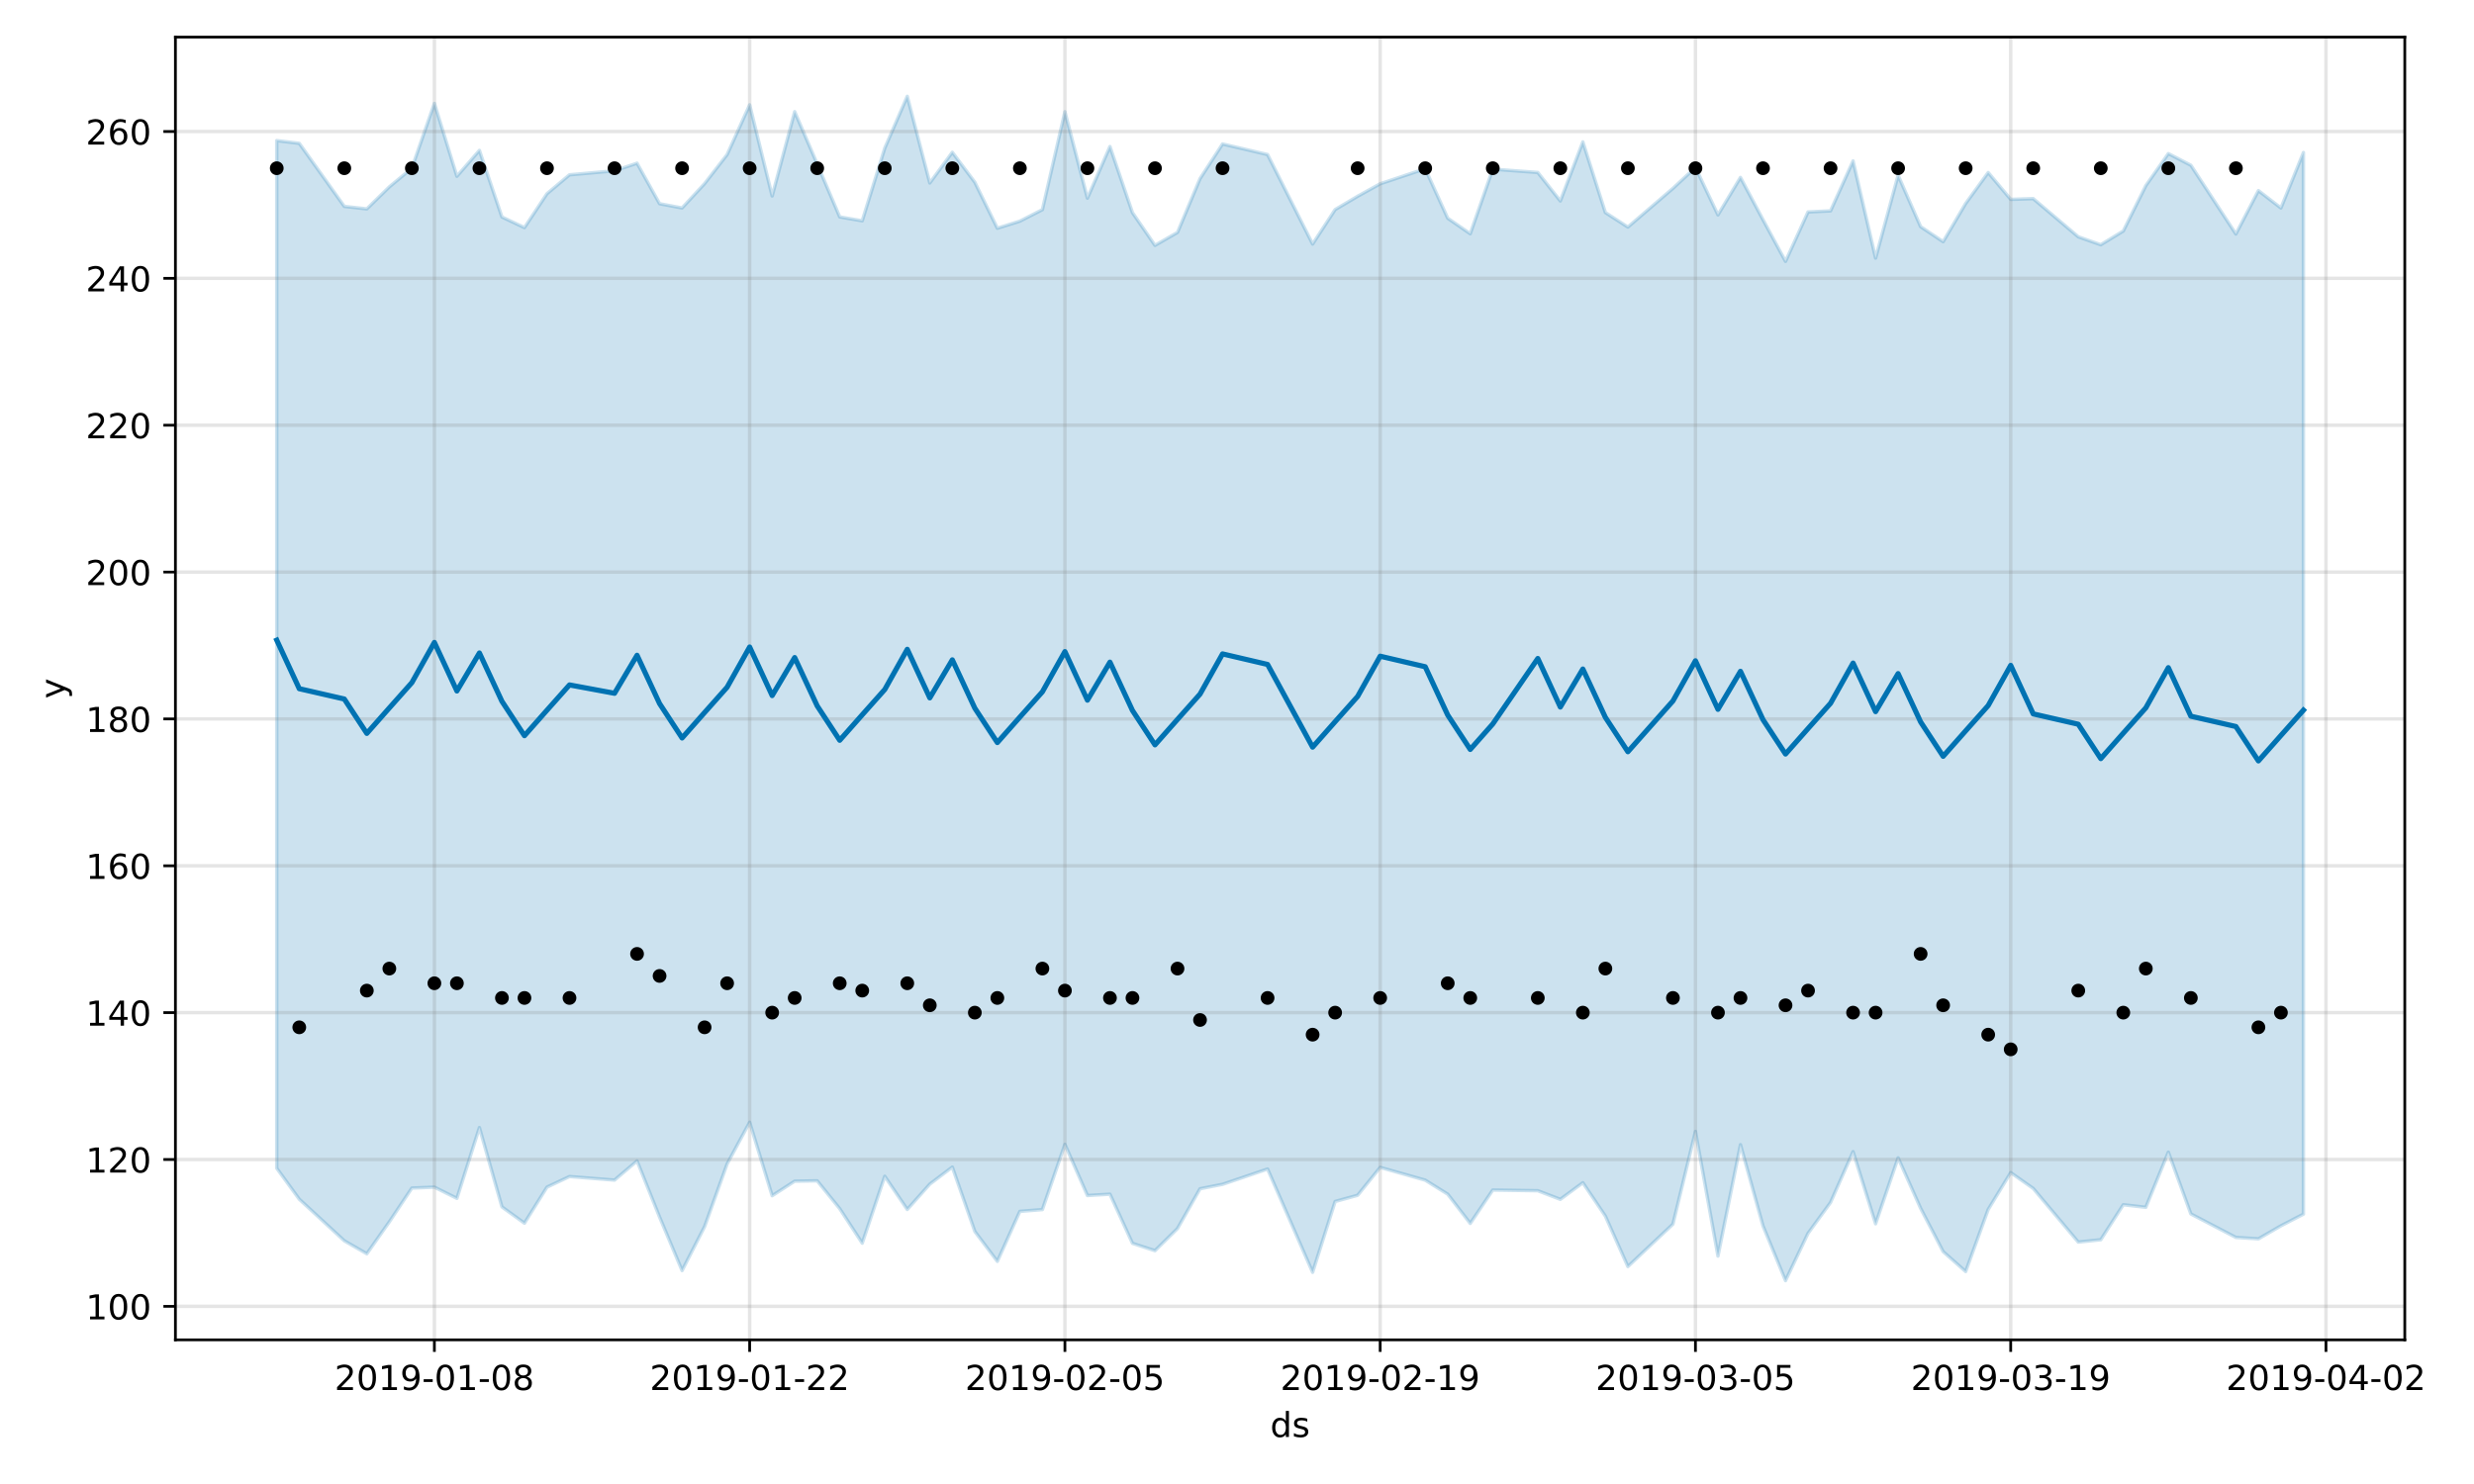 <?xml version="1.0" encoding="utf-8" standalone="no"?>
<!DOCTYPE svg PUBLIC "-//W3C//DTD SVG 1.1//EN"
  "http://www.w3.org/Graphics/SVG/1.1/DTD/svg11.dtd">
<!-- Created with matplotlib (https://matplotlib.org/) -->
<svg height="432pt" version="1.1" viewBox="0 0 720 432" width="720pt" xmlns="http://www.w3.org/2000/svg" xmlns:xlink="http://www.w3.org/1999/xlink">
 <defs>
  <style type="text/css">
*{stroke-linecap:butt;stroke-linejoin:round;}
  </style>
 </defs>
 <g id="figure_1">
  <g id="patch_1">
   <path d="M 0 432 
L 720 432 
L 720 0 
L 0 0 
z
" style="fill:#ffffff;"/>
  </g>
  <g id="axes_1">
   <g id="patch_2">
    <path d="M 51.05 390.04 
L 699.857 390.04 
L 699.857 10.8 
L 51.05 10.8 
z
" style="fill:#ffffff;"/>
   </g>
   <g id="PolyCollection_1">
    <defs>
     <path d="M 80.541 -391.075 
L 80.541 -91.917 
L 87.095 -82.906 
L 100.202 -70.796 
L 106.756 -67.026 
L 113.309 -76.318 
L 119.863 -86.148 
L 126.417 -86.415 
L 132.97 -83.152 
L 139.524 -103.76 
L 146.077 -80.669 
L 152.631 -75.92 
L 159.185 -86.421 
L 165.738 -89.5 
L 178.845 -88.467 
L 185.399 -94.047 
L 191.953 -77.707 
L 198.506 -62.124 
L 205.06 -74.932 
L 211.613 -93.17 
L 218.167 -105.313 
L 224.721 -83.916 
L 231.274 -88.15 
L 237.828 -88.254 
L 244.381 -80.15 
L 250.935 -70.104 
L 257.489 -89.581 
L 264.042 -79.913 
L 270.596 -87.289 
L 277.15 -92.256 
L 283.703 -73.519 
L 290.257 -64.811 
L 296.81 -79.361 
L 303.364 -79.882 
L 309.918 -98.877 
L 316.471 -83.973 
L 323.025 -84.365 
L 329.578 -70.056 
L 336.132 -67.915 
L 342.686 -74.37 
L 349.239 -85.944 
L 355.793 -87.233 
L 368.9 -91.69 
L 382.007 -61.62 
L 388.561 -82.248 
L 395.114 -84.046 
L 401.668 -92.165 
L 414.775 -88.452 
L 421.329 -84.372 
L 427.883 -75.847 
L 434.436 -85.574 
L 447.543 -85.373 
L 454.097 -82.866 
L 460.651 -87.701 
L 467.204 -77.984 
L 473.758 -63.298 
L 486.865 -75.644 
L 493.419 -102.644 
L 499.972 -66.341 
L 506.526 -98.77 
L 513.079 -75.131 
L 519.633 -59.198 
L 526.187 -72.977 
L 532.74 -81.952 
L 539.294 -96.741 
L 545.847 -75.749 
L 552.401 -94.948 
L 558.955 -80.248 
L 565.508 -67.646 
L 572.062 -61.848 
L 578.616 -79.913 
L 585.169 -90.647 
L 591.723 -86.036 
L 604.83 -70.418 
L 611.384 -71.106 
L 617.937 -81.296 
L 624.491 -80.542 
L 631.044 -96.602 
L 637.598 -78.623 
L 650.705 -71.777 
L 657.259 -71.371 
L 663.812 -75.155 
L 670.366 -78.564 
L 670.366 -387.604 
L 670.366 -387.604 
L 663.812 -371.45 
L 657.259 -376.507 
L 650.705 -363.881 
L 637.598 -383.898 
L 631.044 -387.284 
L 624.491 -377.952 
L 617.937 -364.756 
L 611.384 -360.76 
L 604.83 -363.075 
L 591.723 -374.178 
L 585.169 -373.964 
L 578.616 -381.776 
L 572.062 -372.763 
L 565.508 -361.645 
L 558.955 -366.022 
L 552.401 -380.974 
L 545.847 -356.865 
L 539.294 -385.154 
L 532.74 -370.616 
L 526.187 -370.301 
L 519.633 -355.914 
L 513.079 -368.044 
L 506.526 -380.348 
L 499.972 -369.437 
L 493.419 -383.247 
L 486.865 -377.165 
L 473.758 -365.901 
L 467.204 -370.128 
L 460.651 -390.694 
L 454.097 -373.496 
L 447.543 -381.797 
L 434.436 -382.766 
L 427.883 -363.957 
L 421.329 -368.475 
L 414.775 -382.884 
L 401.668 -378.498 
L 395.114 -374.867 
L 388.561 -370.992 
L 382.007 -360.959 
L 368.9 -387.015 
L 355.793 -390.088 
L 349.239 -379.992 
L 342.686 -364.349 
L 336.132 -360.576 
L 329.578 -370.102 
L 323.025 -389.342 
L 316.471 -374.314 
L 309.918 -399.475 
L 303.364 -370.97 
L 296.81 -367.623 
L 290.257 -365.563 
L 283.703 -378.953 
L 277.15 -387.667 
L 270.596 -378.728 
L 264.042 -403.962 
L 257.489 -388.872 
L 250.935 -367.723 
L 244.381 -368.857 
L 237.828 -384.275 
L 231.274 -399.496 
L 224.721 -374.944 
L 218.167 -401.481 
L 211.613 -386.997 
L 205.06 -378.552 
L 198.506 -371.462 
L 191.953 -372.7 
L 185.399 -384.496 
L 178.845 -382.279 
L 165.738 -381.116 
L 159.185 -375.612 
L 152.631 -365.746 
L 146.077 -368.837 
L 139.524 -388.217 
L 132.97 -380.691 
L 126.417 -401.919 
L 119.863 -383.045 
L 113.309 -377.598 
L 106.756 -371.191 
L 100.202 -371.917 
L 87.095 -390.276 
L 80.541 -391.075 
z
" id="ma26331d232" style="stroke:#0072b2;stroke-opacity:0.2;"/>
    </defs>
    <g clip-path="url(#p572f2e52b4)">
     <use style="fill:#0072b2;fill-opacity:0.2;stroke:#0072b2;stroke-opacity:0.2;" x="0" xlink:href="#ma26331d232" y="432"/>
    </g>
   </g>
   <g id="matplotlib.axis_1">
    <g id="xtick_1">
     <g id="line2d_1">
      <path clip-path="url(#p572f2e52b4)" d="M 126.417 390.04 
L 126.417 10.8 
" style="fill:none;stroke:#808080;stroke-linecap:square;stroke-opacity:0.2;"/>
     </g>
     <g id="line2d_2">
      <defs>
       <path d="M 0 0 
L 0 3.5 
" id="m8ed51c13b3" style="stroke:#000000;stroke-width:0.8;"/>
      </defs>
      <g>
       <use style="stroke:#000000;stroke-width:0.8;" x="126.417" xlink:href="#m8ed51c13b3" y="390.04"/>
      </g>
     </g>
     <g id="text_1">
      <!-- 2019-01-08 -->
      <defs>
       <path d="M 19.188 8.297 
L 53.609 8.297 
L 53.609 0 
L 7.328 0 
L 7.328 8.297 
Q 12.938 14.109 22.625 23.891 
Q 32.328 33.688 34.812 36.531 
Q 39.547 41.844 41.422 45.531 
Q 43.312 49.219 43.312 52.781 
Q 43.312 58.594 39.234 62.25 
Q 35.156 65.922 28.609 65.922 
Q 23.969 65.922 18.812 64.312 
Q 13.672 62.703 7.812 59.422 
L 7.812 69.391 
Q 13.766 71.781 18.938 73 
Q 24.125 74.219 28.422 74.219 
Q 39.75 74.219 46.484 68.547 
Q 53.219 62.891 53.219 53.422 
Q 53.219 48.922 51.531 44.891 
Q 49.859 40.875 45.406 35.406 
Q 44.188 33.984 37.641 27.219 
Q 31.109 20.453 19.188 8.297 
z
" id="DejaVuSans-50"/>
       <path d="M 31.781 66.406 
Q 24.172 66.406 20.328 58.906 
Q 16.5 51.422 16.5 36.375 
Q 16.5 21.391 20.328 13.891 
Q 24.172 6.391 31.781 6.391 
Q 39.453 6.391 43.281 13.891 
Q 47.125 21.391 47.125 36.375 
Q 47.125 51.422 43.281 58.906 
Q 39.453 66.406 31.781 66.406 
z
M 31.781 74.219 
Q 44.047 74.219 50.516 64.516 
Q 56.984 54.828 56.984 36.375 
Q 56.984 17.969 50.516 8.266 
Q 44.047 -1.422 31.781 -1.422 
Q 19.531 -1.422 13.062 8.266 
Q 6.594 17.969 6.594 36.375 
Q 6.594 54.828 13.062 64.516 
Q 19.531 74.219 31.781 74.219 
z
" id="DejaVuSans-48"/>
       <path d="M 12.406 8.297 
L 28.516 8.297 
L 28.516 63.922 
L 10.984 60.406 
L 10.984 69.391 
L 28.422 72.906 
L 38.281 72.906 
L 38.281 8.297 
L 54.391 8.297 
L 54.391 0 
L 12.406 0 
z
" id="DejaVuSans-49"/>
       <path d="M 10.984 1.516 
L 10.984 10.5 
Q 14.703 8.734 18.5 7.812 
Q 22.312 6.891 25.984 6.891 
Q 35.75 6.891 40.891 13.453 
Q 46.047 20.016 46.781 33.406 
Q 43.953 29.203 39.594 26.953 
Q 35.25 24.703 29.984 24.703 
Q 19.047 24.703 12.672 31.312 
Q 6.297 37.938 6.297 49.422 
Q 6.297 60.641 12.938 67.422 
Q 19.578 74.219 30.609 74.219 
Q 43.266 74.219 49.922 64.516 
Q 56.594 54.828 56.594 36.375 
Q 56.594 19.141 48.406 8.859 
Q 40.234 -1.422 26.422 -1.422 
Q 22.703 -1.422 18.891 -0.688 
Q 15.094 0.047 10.984 1.516 
z
M 30.609 32.422 
Q 37.25 32.422 41.125 36.953 
Q 45.016 41.5 45.016 49.422 
Q 45.016 57.281 41.125 61.844 
Q 37.25 66.406 30.609 66.406 
Q 23.969 66.406 20.094 61.844 
Q 16.219 57.281 16.219 49.422 
Q 16.219 41.5 20.094 36.953 
Q 23.969 32.422 30.609 32.422 
z
" id="DejaVuSans-57"/>
       <path d="M 4.891 31.391 
L 31.203 31.391 
L 31.203 23.391 
L 4.891 23.391 
z
" id="DejaVuSans-45"/>
       <path d="M 31.781 34.625 
Q 24.75 34.625 20.719 30.859 
Q 16.703 27.094 16.703 20.516 
Q 16.703 13.922 20.719 10.156 
Q 24.75 6.391 31.781 6.391 
Q 38.812 6.391 42.859 10.172 
Q 46.922 13.969 46.922 20.516 
Q 46.922 27.094 42.891 30.859 
Q 38.875 34.625 31.781 34.625 
z
M 21.922 38.812 
Q 15.578 40.375 12.031 44.719 
Q 8.5 49.078 8.5 55.328 
Q 8.5 64.062 14.719 69.141 
Q 20.953 74.219 31.781 74.219 
Q 42.672 74.219 48.875 69.141 
Q 55.078 64.062 55.078 55.328 
Q 55.078 49.078 51.531 44.719 
Q 48 40.375 41.703 38.812 
Q 48.828 37.156 52.797 32.312 
Q 56.781 27.484 56.781 20.516 
Q 56.781 9.906 50.312 4.234 
Q 43.844 -1.422 31.781 -1.422 
Q 19.734 -1.422 13.25 4.234 
Q 6.781 9.906 6.781 20.516 
Q 6.781 27.484 10.781 32.312 
Q 14.797 37.156 21.922 38.812 
z
M 18.312 54.391 
Q 18.312 48.734 21.844 45.562 
Q 25.391 42.391 31.781 42.391 
Q 38.141 42.391 41.719 45.562 
Q 45.312 48.734 45.312 54.391 
Q 45.312 60.062 41.719 63.234 
Q 38.141 66.406 31.781 66.406 
Q 25.391 66.406 21.844 63.234 
Q 18.312 60.062 18.312 54.391 
z
" id="DejaVuSans-56"/>
      </defs>
      <g transform="translate(97.359 404.638)scale(0.1 -0.1)">
       <use xlink:href="#DejaVuSans-50"/>
       <use x="63.623" xlink:href="#DejaVuSans-48"/>
       <use x="127.246" xlink:href="#DejaVuSans-49"/>
       <use x="190.869" xlink:href="#DejaVuSans-57"/>
       <use x="254.492" xlink:href="#DejaVuSans-45"/>
       <use x="290.576" xlink:href="#DejaVuSans-48"/>
       <use x="354.199" xlink:href="#DejaVuSans-49"/>
       <use x="417.822" xlink:href="#DejaVuSans-45"/>
       <use x="453.906" xlink:href="#DejaVuSans-48"/>
       <use x="517.529" xlink:href="#DejaVuSans-56"/>
      </g>
     </g>
    </g>
    <g id="xtick_2">
     <g id="line2d_3">
      <path clip-path="url(#p572f2e52b4)" d="M 218.167 390.04 
L 218.167 10.8 
" style="fill:none;stroke:#808080;stroke-linecap:square;stroke-opacity:0.2;"/>
     </g>
     <g id="line2d_4">
      <g>
       <use style="stroke:#000000;stroke-width:0.8;" x="218.167" xlink:href="#m8ed51c13b3" y="390.04"/>
      </g>
     </g>
     <g id="text_2">
      <!-- 2019-01-22 -->
      <g transform="translate(189.109 404.638)scale(0.1 -0.1)">
       <use xlink:href="#DejaVuSans-50"/>
       <use x="63.623" xlink:href="#DejaVuSans-48"/>
       <use x="127.246" xlink:href="#DejaVuSans-49"/>
       <use x="190.869" xlink:href="#DejaVuSans-57"/>
       <use x="254.492" xlink:href="#DejaVuSans-45"/>
       <use x="290.576" xlink:href="#DejaVuSans-48"/>
       <use x="354.199" xlink:href="#DejaVuSans-49"/>
       <use x="417.822" xlink:href="#DejaVuSans-45"/>
       <use x="453.906" xlink:href="#DejaVuSans-50"/>
       <use x="517.529" xlink:href="#DejaVuSans-50"/>
      </g>
     </g>
    </g>
    <g id="xtick_3">
     <g id="line2d_5">
      <path clip-path="url(#p572f2e52b4)" d="M 309.918 390.04 
L 309.918 10.8 
" style="fill:none;stroke:#808080;stroke-linecap:square;stroke-opacity:0.2;"/>
     </g>
     <g id="line2d_6">
      <g>
       <use style="stroke:#000000;stroke-width:0.8;" x="309.918" xlink:href="#m8ed51c13b3" y="390.04"/>
      </g>
     </g>
     <g id="text_3">
      <!-- 2019-02-05 -->
      <defs>
       <path d="M 10.797 72.906 
L 49.516 72.906 
L 49.516 64.594 
L 19.828 64.594 
L 19.828 46.734 
Q 21.969 47.469 24.109 47.828 
Q 26.266 48.188 28.422 48.188 
Q 40.625 48.188 47.75 41.5 
Q 54.891 34.812 54.891 23.391 
Q 54.891 11.625 47.562 5.094 
Q 40.234 -1.422 26.906 -1.422 
Q 22.312 -1.422 17.547 -0.641 
Q 12.797 0.141 7.719 1.703 
L 7.719 11.625 
Q 12.109 9.234 16.797 8.062 
Q 21.484 6.891 26.703 6.891 
Q 35.156 6.891 40.078 11.328 
Q 45.016 15.766 45.016 23.391 
Q 45.016 31 40.078 35.438 
Q 35.156 39.891 26.703 39.891 
Q 22.75 39.891 18.812 39.016 
Q 14.891 38.141 10.797 36.281 
z
" id="DejaVuSans-53"/>
      </defs>
      <g transform="translate(280.86 404.638)scale(0.1 -0.1)">
       <use xlink:href="#DejaVuSans-50"/>
       <use x="63.623" xlink:href="#DejaVuSans-48"/>
       <use x="127.246" xlink:href="#DejaVuSans-49"/>
       <use x="190.869" xlink:href="#DejaVuSans-57"/>
       <use x="254.492" xlink:href="#DejaVuSans-45"/>
       <use x="290.576" xlink:href="#DejaVuSans-48"/>
       <use x="354.199" xlink:href="#DejaVuSans-50"/>
       <use x="417.822" xlink:href="#DejaVuSans-45"/>
       <use x="453.906" xlink:href="#DejaVuSans-48"/>
       <use x="517.529" xlink:href="#DejaVuSans-53"/>
      </g>
     </g>
    </g>
    <g id="xtick_4">
     <g id="line2d_7">
      <path clip-path="url(#p572f2e52b4)" d="M 401.668 390.04 
L 401.668 10.8 
" style="fill:none;stroke:#808080;stroke-linecap:square;stroke-opacity:0.2;"/>
     </g>
     <g id="line2d_8">
      <g>
       <use style="stroke:#000000;stroke-width:0.8;" x="401.668" xlink:href="#m8ed51c13b3" y="390.04"/>
      </g>
     </g>
     <g id="text_4">
      <!-- 2019-02-19 -->
      <g transform="translate(372.61 404.638)scale(0.1 -0.1)">
       <use xlink:href="#DejaVuSans-50"/>
       <use x="63.623" xlink:href="#DejaVuSans-48"/>
       <use x="127.246" xlink:href="#DejaVuSans-49"/>
       <use x="190.869" xlink:href="#DejaVuSans-57"/>
       <use x="254.492" xlink:href="#DejaVuSans-45"/>
       <use x="290.576" xlink:href="#DejaVuSans-48"/>
       <use x="354.199" xlink:href="#DejaVuSans-50"/>
       <use x="417.822" xlink:href="#DejaVuSans-45"/>
       <use x="453.906" xlink:href="#DejaVuSans-49"/>
       <use x="517.529" xlink:href="#DejaVuSans-57"/>
      </g>
     </g>
    </g>
    <g id="xtick_5">
     <g id="line2d_9">
      <path clip-path="url(#p572f2e52b4)" d="M 493.419 390.04 
L 493.419 10.8 
" style="fill:none;stroke:#808080;stroke-linecap:square;stroke-opacity:0.2;"/>
     </g>
     <g id="line2d_10">
      <g>
       <use style="stroke:#000000;stroke-width:0.8;" x="493.419" xlink:href="#m8ed51c13b3" y="390.04"/>
      </g>
     </g>
     <g id="text_5">
      <!-- 2019-03-05 -->
      <defs>
       <path d="M 40.578 39.312 
Q 47.656 37.797 51.625 33 
Q 55.609 28.219 55.609 21.188 
Q 55.609 10.406 48.188 4.484 
Q 40.766 -1.422 27.094 -1.422 
Q 22.516 -1.422 17.656 -0.516 
Q 12.797 0.391 7.625 2.203 
L 7.625 11.719 
Q 11.719 9.328 16.594 8.109 
Q 21.484 6.891 26.812 6.891 
Q 36.078 6.891 40.938 10.547 
Q 45.797 14.203 45.797 21.188 
Q 45.797 27.641 41.281 31.266 
Q 36.766 34.906 28.719 34.906 
L 20.219 34.906 
L 20.219 43.016 
L 29.109 43.016 
Q 36.375 43.016 40.234 45.922 
Q 44.094 48.828 44.094 54.297 
Q 44.094 59.906 40.109 62.906 
Q 36.141 65.922 28.719 65.922 
Q 24.656 65.922 20.016 65.031 
Q 15.375 64.156 9.812 62.312 
L 9.812 71.094 
Q 15.438 72.656 20.344 73.438 
Q 25.25 74.219 29.594 74.219 
Q 40.828 74.219 47.359 69.109 
Q 53.906 64.016 53.906 55.328 
Q 53.906 49.266 50.438 45.094 
Q 46.969 40.922 40.578 39.312 
z
" id="DejaVuSans-51"/>
      </defs>
      <g transform="translate(464.361 404.638)scale(0.1 -0.1)">
       <use xlink:href="#DejaVuSans-50"/>
       <use x="63.623" xlink:href="#DejaVuSans-48"/>
       <use x="127.246" xlink:href="#DejaVuSans-49"/>
       <use x="190.869" xlink:href="#DejaVuSans-57"/>
       <use x="254.492" xlink:href="#DejaVuSans-45"/>
       <use x="290.576" xlink:href="#DejaVuSans-48"/>
       <use x="354.199" xlink:href="#DejaVuSans-51"/>
       <use x="417.822" xlink:href="#DejaVuSans-45"/>
       <use x="453.906" xlink:href="#DejaVuSans-48"/>
       <use x="517.529" xlink:href="#DejaVuSans-53"/>
      </g>
     </g>
    </g>
    <g id="xtick_6">
     <g id="line2d_11">
      <path clip-path="url(#p572f2e52b4)" d="M 585.169 390.04 
L 585.169 10.8 
" style="fill:none;stroke:#808080;stroke-linecap:square;stroke-opacity:0.2;"/>
     </g>
     <g id="line2d_12">
      <g>
       <use style="stroke:#000000;stroke-width:0.8;" x="585.169" xlink:href="#m8ed51c13b3" y="390.04"/>
      </g>
     </g>
     <g id="text_6">
      <!-- 2019-03-19 -->
      <g transform="translate(556.111 404.638)scale(0.1 -0.1)">
       <use xlink:href="#DejaVuSans-50"/>
       <use x="63.623" xlink:href="#DejaVuSans-48"/>
       <use x="127.246" xlink:href="#DejaVuSans-49"/>
       <use x="190.869" xlink:href="#DejaVuSans-57"/>
       <use x="254.492" xlink:href="#DejaVuSans-45"/>
       <use x="290.576" xlink:href="#DejaVuSans-48"/>
       <use x="354.199" xlink:href="#DejaVuSans-51"/>
       <use x="417.822" xlink:href="#DejaVuSans-45"/>
       <use x="453.906" xlink:href="#DejaVuSans-49"/>
       <use x="517.529" xlink:href="#DejaVuSans-57"/>
      </g>
     </g>
    </g>
    <g id="xtick_7">
     <g id="line2d_13">
      <path clip-path="url(#p572f2e52b4)" d="M 676.92 390.04 
L 676.92 10.8 
" style="fill:none;stroke:#808080;stroke-linecap:square;stroke-opacity:0.2;"/>
     </g>
     <g id="line2d_14">
      <g>
       <use style="stroke:#000000;stroke-width:0.8;" x="676.92" xlink:href="#m8ed51c13b3" y="390.04"/>
      </g>
     </g>
     <g id="text_7">
      <!-- 2019-04-02 -->
      <defs>
       <path d="M 37.797 64.312 
L 12.891 25.391 
L 37.797 25.391 
z
M 35.203 72.906 
L 47.609 72.906 
L 47.609 25.391 
L 58.016 25.391 
L 58.016 17.188 
L 47.609 17.188 
L 47.609 0 
L 37.797 0 
L 37.797 17.188 
L 4.891 17.188 
L 4.891 26.703 
z
" id="DejaVuSans-52"/>
      </defs>
      <g transform="translate(647.862 404.638)scale(0.1 -0.1)">
       <use xlink:href="#DejaVuSans-50"/>
       <use x="63.623" xlink:href="#DejaVuSans-48"/>
       <use x="127.246" xlink:href="#DejaVuSans-49"/>
       <use x="190.869" xlink:href="#DejaVuSans-57"/>
       <use x="254.492" xlink:href="#DejaVuSans-45"/>
       <use x="290.576" xlink:href="#DejaVuSans-48"/>
       <use x="354.199" xlink:href="#DejaVuSans-52"/>
       <use x="417.822" xlink:href="#DejaVuSans-45"/>
       <use x="453.906" xlink:href="#DejaVuSans-48"/>
       <use x="517.529" xlink:href="#DejaVuSans-50"/>
      </g>
     </g>
    </g>
    <g id="text_8">
     <!-- ds -->
     <defs>
      <path d="M 45.406 46.391 
L 45.406 75.984 
L 54.391 75.984 
L 54.391 0 
L 45.406 0 
L 45.406 8.203 
Q 42.578 3.328 38.25 0.953 
Q 33.938 -1.422 27.875 -1.422 
Q 17.969 -1.422 11.734 6.484 
Q 5.516 14.406 5.516 27.297 
Q 5.516 40.188 11.734 48.094 
Q 17.969 56 27.875 56 
Q 33.938 56 38.25 53.625 
Q 42.578 51.266 45.406 46.391 
z
M 14.797 27.297 
Q 14.797 17.391 18.875 11.75 
Q 22.953 6.109 30.078 6.109 
Q 37.203 6.109 41.297 11.75 
Q 45.406 17.391 45.406 27.297 
Q 45.406 37.203 41.297 42.844 
Q 37.203 48.484 30.078 48.484 
Q 22.953 48.484 18.875 42.844 
Q 14.797 37.203 14.797 27.297 
z
" id="DejaVuSans-100"/>
      <path d="M 44.281 53.078 
L 44.281 44.578 
Q 40.484 46.531 36.375 47.5 
Q 32.281 48.484 27.875 48.484 
Q 21.188 48.484 17.844 46.438 
Q 14.5 44.391 14.5 40.281 
Q 14.5 37.156 16.891 35.375 
Q 19.281 33.594 26.516 31.984 
L 29.594 31.297 
Q 39.156 29.25 43.188 25.516 
Q 47.219 21.781 47.219 15.094 
Q 47.219 7.469 41.188 3.016 
Q 35.156 -1.422 24.609 -1.422 
Q 20.219 -1.422 15.453 -0.562 
Q 10.688 0.297 5.422 2 
L 5.422 11.281 
Q 10.406 8.688 15.234 7.391 
Q 20.062 6.109 24.812 6.109 
Q 31.156 6.109 34.562 8.281 
Q 37.984 10.453 37.984 14.406 
Q 37.984 18.062 35.516 20.016 
Q 33.062 21.969 24.703 23.781 
L 21.578 24.516 
Q 13.234 26.266 9.516 29.906 
Q 5.812 33.547 5.812 39.891 
Q 5.812 47.609 11.281 51.797 
Q 16.75 56 26.812 56 
Q 31.781 56 36.172 55.266 
Q 40.578 54.547 44.281 53.078 
z
" id="DejaVuSans-115"/>
     </defs>
     <g transform="translate(369.675 418.317)scale(0.1 -0.1)">
      <use xlink:href="#DejaVuSans-100"/>
      <use x="63.477" xlink:href="#DejaVuSans-115"/>
     </g>
    </g>
   </g>
   <g id="matplotlib.axis_2">
    <g id="ytick_1">
     <g id="line2d_15">
      <path clip-path="url(#p572f2e52b4)" d="M 51.05 380.284 
L 699.857 380.284 
" style="fill:none;stroke:#808080;stroke-linecap:square;stroke-opacity:0.2;"/>
     </g>
     <g id="line2d_16">
      <defs>
       <path d="M 0 0 
L -3.5 0 
" id="m49213c35f0" style="stroke:#000000;stroke-width:0.8;"/>
      </defs>
      <g>
       <use style="stroke:#000000;stroke-width:0.8;" x="51.05" xlink:href="#m49213c35f0" y="380.284"/>
      </g>
     </g>
     <g id="text_9">
      <!-- 100 -->
      <g transform="translate(24.962 384.083)scale(0.1 -0.1)">
       <use xlink:href="#DejaVuSans-49"/>
       <use x="63.623" xlink:href="#DejaVuSans-48"/>
       <use x="127.246" xlink:href="#DejaVuSans-48"/>
      </g>
     </g>
    </g>
    <g id="ytick_2">
     <g id="line2d_17">
      <path clip-path="url(#p572f2e52b4)" d="M 51.05 337.533 
L 699.857 337.533 
" style="fill:none;stroke:#808080;stroke-linecap:square;stroke-opacity:0.2;"/>
     </g>
     <g id="line2d_18">
      <g>
       <use style="stroke:#000000;stroke-width:0.8;" x="51.05" xlink:href="#m49213c35f0" y="337.533"/>
      </g>
     </g>
     <g id="text_10">
      <!-- 120 -->
      <g transform="translate(24.962 341.333)scale(0.1 -0.1)">
       <use xlink:href="#DejaVuSans-49"/>
       <use x="63.623" xlink:href="#DejaVuSans-50"/>
       <use x="127.246" xlink:href="#DejaVuSans-48"/>
      </g>
     </g>
    </g>
    <g id="ytick_3">
     <g id="line2d_19">
      <path clip-path="url(#p572f2e52b4)" d="M 51.05 294.783 
L 699.857 294.783 
" style="fill:none;stroke:#808080;stroke-linecap:square;stroke-opacity:0.2;"/>
     </g>
     <g id="line2d_20">
      <g>
       <use style="stroke:#000000;stroke-width:0.8;" x="51.05" xlink:href="#m49213c35f0" y="294.783"/>
      </g>
     </g>
     <g id="text_11">
      <!-- 140 -->
      <g transform="translate(24.962 298.582)scale(0.1 -0.1)">
       <use xlink:href="#DejaVuSans-49"/>
       <use x="63.623" xlink:href="#DejaVuSans-52"/>
       <use x="127.246" xlink:href="#DejaVuSans-48"/>
      </g>
     </g>
    </g>
    <g id="ytick_4">
     <g id="line2d_21">
      <path clip-path="url(#p572f2e52b4)" d="M 51.05 252.032 
L 699.857 252.032 
" style="fill:none;stroke:#808080;stroke-linecap:square;stroke-opacity:0.2;"/>
     </g>
     <g id="line2d_22">
      <g>
       <use style="stroke:#000000;stroke-width:0.8;" x="51.05" xlink:href="#m49213c35f0" y="252.032"/>
      </g>
     </g>
     <g id="text_12">
      <!-- 160 -->
      <defs>
       <path d="M 33.016 40.375 
Q 26.375 40.375 22.484 35.828 
Q 18.609 31.297 18.609 23.391 
Q 18.609 15.531 22.484 10.953 
Q 26.375 6.391 33.016 6.391 
Q 39.656 6.391 43.531 10.953 
Q 47.406 15.531 47.406 23.391 
Q 47.406 31.297 43.531 35.828 
Q 39.656 40.375 33.016 40.375 
z
M 52.594 71.297 
L 52.594 62.312 
Q 48.875 64.062 45.094 64.984 
Q 41.312 65.922 37.594 65.922 
Q 27.828 65.922 22.672 59.328 
Q 17.531 52.734 16.797 39.406 
Q 19.672 43.656 24.016 45.922 
Q 28.375 48.188 33.594 48.188 
Q 44.578 48.188 50.953 41.516 
Q 57.328 34.859 57.328 23.391 
Q 57.328 12.156 50.688 5.359 
Q 44.047 -1.422 33.016 -1.422 
Q 20.359 -1.422 13.672 8.266 
Q 6.984 17.969 6.984 36.375 
Q 6.984 53.656 15.188 63.938 
Q 23.391 74.219 37.203 74.219 
Q 40.922 74.219 44.703 73.484 
Q 48.484 72.75 52.594 71.297 
z
" id="DejaVuSans-54"/>
      </defs>
      <g transform="translate(24.962 255.831)scale(0.1 -0.1)">
       <use xlink:href="#DejaVuSans-49"/>
       <use x="63.623" xlink:href="#DejaVuSans-54"/>
       <use x="127.246" xlink:href="#DejaVuSans-48"/>
      </g>
     </g>
    </g>
    <g id="ytick_5">
     <g id="line2d_23">
      <path clip-path="url(#p572f2e52b4)" d="M 51.05 209.282 
L 699.857 209.282 
" style="fill:none;stroke:#808080;stroke-linecap:square;stroke-opacity:0.2;"/>
     </g>
     <g id="line2d_24">
      <g>
       <use style="stroke:#000000;stroke-width:0.8;" x="51.05" xlink:href="#m49213c35f0" y="209.282"/>
      </g>
     </g>
     <g id="text_13">
      <!-- 180 -->
      <g transform="translate(24.962 213.081)scale(0.1 -0.1)">
       <use xlink:href="#DejaVuSans-49"/>
       <use x="63.623" xlink:href="#DejaVuSans-56"/>
       <use x="127.246" xlink:href="#DejaVuSans-48"/>
      </g>
     </g>
    </g>
    <g id="ytick_6">
     <g id="line2d_25">
      <path clip-path="url(#p572f2e52b4)" d="M 51.05 166.531 
L 699.857 166.531 
" style="fill:none;stroke:#808080;stroke-linecap:square;stroke-opacity:0.2;"/>
     </g>
     <g id="line2d_26">
      <g>
       <use style="stroke:#000000;stroke-width:0.8;" x="51.05" xlink:href="#m49213c35f0" y="166.531"/>
      </g>
     </g>
     <g id="text_14">
      <!-- 200 -->
      <g transform="translate(24.962 170.33)scale(0.1 -0.1)">
       <use xlink:href="#DejaVuSans-50"/>
       <use x="63.623" xlink:href="#DejaVuSans-48"/>
       <use x="127.246" xlink:href="#DejaVuSans-48"/>
      </g>
     </g>
    </g>
    <g id="ytick_7">
     <g id="line2d_27">
      <path clip-path="url(#p572f2e52b4)" d="M 51.05 123.781 
L 699.857 123.781 
" style="fill:none;stroke:#808080;stroke-linecap:square;stroke-opacity:0.2;"/>
     </g>
     <g id="line2d_28">
      <g>
       <use style="stroke:#000000;stroke-width:0.8;" x="51.05" xlink:href="#m49213c35f0" y="123.781"/>
      </g>
     </g>
     <g id="text_15">
      <!-- 220 -->
      <g transform="translate(24.962 127.58)scale(0.1 -0.1)">
       <use xlink:href="#DejaVuSans-50"/>
       <use x="63.623" xlink:href="#DejaVuSans-50"/>
       <use x="127.246" xlink:href="#DejaVuSans-48"/>
      </g>
     </g>
    </g>
    <g id="ytick_8">
     <g id="line2d_29">
      <path clip-path="url(#p572f2e52b4)" d="M 51.05 81.03 
L 699.857 81.03 
" style="fill:none;stroke:#808080;stroke-linecap:square;stroke-opacity:0.2;"/>
     </g>
     <g id="line2d_30">
      <g>
       <use style="stroke:#000000;stroke-width:0.8;" x="51.05" xlink:href="#m49213c35f0" y="81.03"/>
      </g>
     </g>
     <g id="text_16">
      <!-- 240 -->
      <g transform="translate(24.962 84.829)scale(0.1 -0.1)">
       <use xlink:href="#DejaVuSans-50"/>
       <use x="63.623" xlink:href="#DejaVuSans-52"/>
       <use x="127.246" xlink:href="#DejaVuSans-48"/>
      </g>
     </g>
    </g>
    <g id="ytick_9">
     <g id="line2d_31">
      <path clip-path="url(#p572f2e52b4)" d="M 51.05 38.279 
L 699.857 38.279 
" style="fill:none;stroke:#808080;stroke-linecap:square;stroke-opacity:0.2;"/>
     </g>
     <g id="line2d_32">
      <g>
       <use style="stroke:#000000;stroke-width:0.8;" x="51.05" xlink:href="#m49213c35f0" y="38.279"/>
      </g>
     </g>
     <g id="text_17">
      <!-- 260 -->
      <g transform="translate(24.962 42.079)scale(0.1 -0.1)">
       <use xlink:href="#DejaVuSans-50"/>
       <use x="63.623" xlink:href="#DejaVuSans-54"/>
       <use x="127.246" xlink:href="#DejaVuSans-48"/>
      </g>
     </g>
    </g>
    <g id="text_18">
     <!-- y -->
     <defs>
      <path d="M 32.172 -5.078 
Q 28.375 -14.844 24.75 -17.812 
Q 21.141 -20.797 15.094 -20.797 
L 7.906 -20.797 
L 7.906 -13.281 
L 13.188 -13.281 
Q 16.891 -13.281 18.938 -11.516 
Q 21 -9.766 23.484 -3.219 
L 25.094 0.875 
L 2.984 54.688 
L 12.5 54.688 
L 29.594 11.922 
L 46.688 54.688 
L 56.203 54.688 
z
" id="DejaVuSans-121"/>
     </defs>
     <g transform="translate(18.883 203.379)rotate(-90)scale(0.1 -0.1)">
      <use xlink:href="#DejaVuSans-121"/>
     </g>
    </g>
   </g>
   <g id="line2d_33">
    <defs>
     <path d="M 0 1.5 
C 0.398 1.5 0.779 1.342 1.061 1.061 
C 1.342 0.779 1.5 0.398 1.5 0 
C 1.5 -0.398 1.342 -0.779 1.061 -1.061 
C 0.779 -1.342 0.398 -1.5 0 -1.5 
C -0.398 -1.5 -0.779 -1.342 -1.061 -1.061 
C -1.342 -0.779 -1.5 -0.398 -1.5 0 
C -1.5 0.398 -1.342 0.779 -1.061 1.061 
C -0.779 1.342 -0.398 1.5 0 1.5 
z
" id="m109d656614" style="stroke:#000000;"/>
    </defs>
    <g clip-path="url(#p572f2e52b4)">
     <use style="stroke:#000000;" x="80.541" xlink:href="#m109d656614" y="48.967"/>
     <use style="stroke:#000000;" x="87.095" xlink:href="#m109d656614" y="299.058"/>
     <use style="stroke:#000000;" x="100.202" xlink:href="#m109d656614" y="48.967"/>
     <use style="stroke:#000000;" x="106.756" xlink:href="#m109d656614" y="288.37"/>
     <use style="stroke:#000000;" x="113.309" xlink:href="#m109d656614" y="281.958"/>
     <use style="stroke:#000000;" x="119.863" xlink:href="#m109d656614" y="48.967"/>
     <use style="stroke:#000000;" x="126.417" xlink:href="#m109d656614" y="286.233"/>
     <use style="stroke:#000000;" x="132.97" xlink:href="#m109d656614" y="286.233"/>
     <use style="stroke:#000000;" x="139.524" xlink:href="#m109d656614" y="48.967"/>
     <use style="stroke:#000000;" x="146.077" xlink:href="#m109d656614" y="290.508"/>
     <use style="stroke:#000000;" x="152.631" xlink:href="#m109d656614" y="290.508"/>
     <use style="stroke:#000000;" x="159.185" xlink:href="#m109d656614" y="48.967"/>
     <use style="stroke:#000000;" x="165.738" xlink:href="#m109d656614" y="290.508"/>
     <use style="stroke:#000000;" x="178.845" xlink:href="#m109d656614" y="48.967"/>
     <use style="stroke:#000000;" x="185.399" xlink:href="#m109d656614" y="277.683"/>
     <use style="stroke:#000000;" x="191.953" xlink:href="#m109d656614" y="284.095"/>
     <use style="stroke:#000000;" x="198.506" xlink:href="#m109d656614" y="48.967"/>
     <use style="stroke:#000000;" x="205.06" xlink:href="#m109d656614" y="299.058"/>
     <use style="stroke:#000000;" x="211.613" xlink:href="#m109d656614" y="286.233"/>
     <use style="stroke:#000000;" x="218.167" xlink:href="#m109d656614" y="48.967"/>
     <use style="stroke:#000000;" x="224.721" xlink:href="#m109d656614" y="294.783"/>
     <use style="stroke:#000000;" x="231.274" xlink:href="#m109d656614" y="290.508"/>
     <use style="stroke:#000000;" x="237.828" xlink:href="#m109d656614" y="48.967"/>
     <use style="stroke:#000000;" x="244.381" xlink:href="#m109d656614" y="286.233"/>
     <use style="stroke:#000000;" x="250.935" xlink:href="#m109d656614" y="288.37"/>
     <use style="stroke:#000000;" x="257.489" xlink:href="#m109d656614" y="48.967"/>
     <use style="stroke:#000000;" x="264.042" xlink:href="#m109d656614" y="286.233"/>
     <use style="stroke:#000000;" x="270.596" xlink:href="#m109d656614" y="292.645"/>
     <use style="stroke:#000000;" x="277.15" xlink:href="#m109d656614" y="48.967"/>
     <use style="stroke:#000000;" x="283.703" xlink:href="#m109d656614" y="294.783"/>
     <use style="stroke:#000000;" x="290.257" xlink:href="#m109d656614" y="290.508"/>
     <use style="stroke:#000000;" x="296.81" xlink:href="#m109d656614" y="48.967"/>
     <use style="stroke:#000000;" x="303.364" xlink:href="#m109d656614" y="281.958"/>
     <use style="stroke:#000000;" x="309.918" xlink:href="#m109d656614" y="288.37"/>
     <use style="stroke:#000000;" x="316.471" xlink:href="#m109d656614" y="48.967"/>
     <use style="stroke:#000000;" x="323.025" xlink:href="#m109d656614" y="290.508"/>
     <use style="stroke:#000000;" x="329.578" xlink:href="#m109d656614" y="290.508"/>
     <use style="stroke:#000000;" x="336.132" xlink:href="#m109d656614" y="48.967"/>
     <use style="stroke:#000000;" x="342.686" xlink:href="#m109d656614" y="281.958"/>
     <use style="stroke:#000000;" x="349.239" xlink:href="#m109d656614" y="296.92"/>
     <use style="stroke:#000000;" x="355.793" xlink:href="#m109d656614" y="48.967"/>
     <use style="stroke:#000000;" x="368.9" xlink:href="#m109d656614" y="290.508"/>
     <use style="stroke:#000000;" x="382.007" xlink:href="#m109d656614" y="301.195"/>
     <use style="stroke:#000000;" x="388.561" xlink:href="#m109d656614" y="294.783"/>
     <use style="stroke:#000000;" x="395.114" xlink:href="#m109d656614" y="48.967"/>
     <use style="stroke:#000000;" x="401.668" xlink:href="#m109d656614" y="290.508"/>
     <use style="stroke:#000000;" x="414.775" xlink:href="#m109d656614" y="48.967"/>
     <use style="stroke:#000000;" x="421.329" xlink:href="#m109d656614" y="286.233"/>
     <use style="stroke:#000000;" x="427.883" xlink:href="#m109d656614" y="290.508"/>
     <use style="stroke:#000000;" x="434.436" xlink:href="#m109d656614" y="48.967"/>
     <use style="stroke:#000000;" x="447.543" xlink:href="#m109d656614" y="290.508"/>
     <use style="stroke:#000000;" x="454.097" xlink:href="#m109d656614" y="48.967"/>
     <use style="stroke:#000000;" x="460.651" xlink:href="#m109d656614" y="294.783"/>
     <use style="stroke:#000000;" x="467.204" xlink:href="#m109d656614" y="281.958"/>
     <use style="stroke:#000000;" x="473.758" xlink:href="#m109d656614" y="48.967"/>
     <use style="stroke:#000000;" x="486.865" xlink:href="#m109d656614" y="290.508"/>
     <use style="stroke:#000000;" x="493.419" xlink:href="#m109d656614" y="48.967"/>
     <use style="stroke:#000000;" x="499.972" xlink:href="#m109d656614" y="294.783"/>
     <use style="stroke:#000000;" x="506.526" xlink:href="#m109d656614" y="290.508"/>
     <use style="stroke:#000000;" x="513.079" xlink:href="#m109d656614" y="48.967"/>
     <use style="stroke:#000000;" x="519.633" xlink:href="#m109d656614" y="292.645"/>
     <use style="stroke:#000000;" x="526.187" xlink:href="#m109d656614" y="288.37"/>
     <use style="stroke:#000000;" x="532.74" xlink:href="#m109d656614" y="48.967"/>
     <use style="stroke:#000000;" x="539.294" xlink:href="#m109d656614" y="294.783"/>
     <use style="stroke:#000000;" x="545.847" xlink:href="#m109d656614" y="294.783"/>
     <use style="stroke:#000000;" x="552.401" xlink:href="#m109d656614" y="48.967"/>
     <use style="stroke:#000000;" x="558.955" xlink:href="#m109d656614" y="277.683"/>
     <use style="stroke:#000000;" x="565.508" xlink:href="#m109d656614" y="292.645"/>
     <use style="stroke:#000000;" x="572.062" xlink:href="#m109d656614" y="48.967"/>
     <use style="stroke:#000000;" x="578.616" xlink:href="#m109d656614" y="301.195"/>
     <use style="stroke:#000000;" x="585.169" xlink:href="#m109d656614" y="305.47"/>
     <use style="stroke:#000000;" x="591.723" xlink:href="#m109d656614" y="48.967"/>
     <use style="stroke:#000000;" x="604.83" xlink:href="#m109d656614" y="288.37"/>
     <use style="stroke:#000000;" x="611.384" xlink:href="#m109d656614" y="48.967"/>
     <use style="stroke:#000000;" x="617.937" xlink:href="#m109d656614" y="294.783"/>
     <use style="stroke:#000000;" x="624.491" xlink:href="#m109d656614" y="281.958"/>
     <use style="stroke:#000000;" x="631.044" xlink:href="#m109d656614" y="48.967"/>
     <use style="stroke:#000000;" x="637.598" xlink:href="#m109d656614" y="290.508"/>
     <use style="stroke:#000000;" x="650.705" xlink:href="#m109d656614" y="48.967"/>
     <use style="stroke:#000000;" x="657.259" xlink:href="#m109d656614" y="299.058"/>
     <use style="stroke:#000000;" x="663.812" xlink:href="#m109d656614" y="294.783"/>
    </g>
   </g>
   <g id="line2d_34">
    <path clip-path="url(#p572f2e52b4)" d="M 80.541 186.35 
L 87.095 200.482 
L 100.202 203.486 
L 106.756 213.494 
L 113.309 206.078 
L 119.863 198.717 
L 126.417 187.018 
L 132.97 201.149 
L 139.524 190.086 
L 146.077 204.154 
L 152.631 214.162 
L 159.185 206.745 
L 165.738 199.385 
L 178.845 201.817 
L 185.399 190.754 
L 191.953 204.821 
L 198.506 214.829 
L 205.06 207.413 
L 211.613 200.052 
L 218.167 188.353 
L 224.721 202.484 
L 231.274 191.421 
L 237.828 205.489 
L 244.381 215.497 
L 250.935 208.08 
L 257.489 200.719 
L 264.042 189.02 
L 270.596 203.152 
L 277.15 192.089 
L 283.703 206.156 
L 290.257 216.164 
L 296.81 208.748 
L 303.364 201.387 
L 309.918 189.688 
L 316.471 203.819 
L 323.025 192.756 
L 329.578 206.824 
L 336.132 216.832 
L 342.686 209.415 
L 349.239 202.054 
L 355.793 190.355 
L 368.9 193.424 
L 382.007 217.499 
L 388.561 210.083 
L 395.114 202.722 
L 401.668 191.023 
L 414.775 194.091 
L 421.329 208.159 
L 427.883 218.167 
L 434.436 210.75 
L 447.543 191.69 
L 454.097 205.822 
L 460.651 194.758 
L 467.204 208.826 
L 473.758 218.834 
L 486.865 204.057 
L 493.419 192.358 
L 499.972 206.489 
L 506.526 195.426 
L 513.079 209.494 
L 519.633 219.502 
L 526.187 212.085 
L 532.74 204.724 
L 539.294 193.025 
L 545.847 207.157 
L 552.401 196.093 
L 558.955 210.161 
L 565.508 220.169 
L 572.062 212.753 
L 578.616 205.392 
L 585.169 193.692 
L 591.723 207.824 
L 604.83 210.829 
L 611.384 220.837 
L 617.937 213.42 
L 624.491 206.059 
L 631.044 194.36 
L 637.598 208.492 
L 650.705 211.496 
L 657.259 221.504 
L 663.812 214.088 
L 670.366 206.727 
" style="fill:none;stroke:#0072b2;stroke-linecap:square;stroke-width:1.5;"/>
   </g>
   <g id="patch_3">
    <path d="M 51.05 390.04 
L 51.05 10.8 
" style="fill:none;stroke:#000000;stroke-linecap:square;stroke-linejoin:miter;stroke-width:0.8;"/>
   </g>
   <g id="patch_4">
    <path d="M 699.857 390.04 
L 699.857 10.8 
" style="fill:none;stroke:#000000;stroke-linecap:square;stroke-linejoin:miter;stroke-width:0.8;"/>
   </g>
   <g id="patch_5">
    <path d="M 51.05 390.04 
L 699.857 390.04 
" style="fill:none;stroke:#000000;stroke-linecap:square;stroke-linejoin:miter;stroke-width:0.8;"/>
   </g>
   <g id="patch_6">
    <path d="M 51.05 10.8 
L 699.857 10.8 
" style="fill:none;stroke:#000000;stroke-linecap:square;stroke-linejoin:miter;stroke-width:0.8;"/>
   </g>
  </g>
 </g>
 <defs>
  <clipPath id="p572f2e52b4">
   <rect height="379.24" width="648.807" x="51.05" y="10.8"/>
  </clipPath>
 </defs>
</svg>
